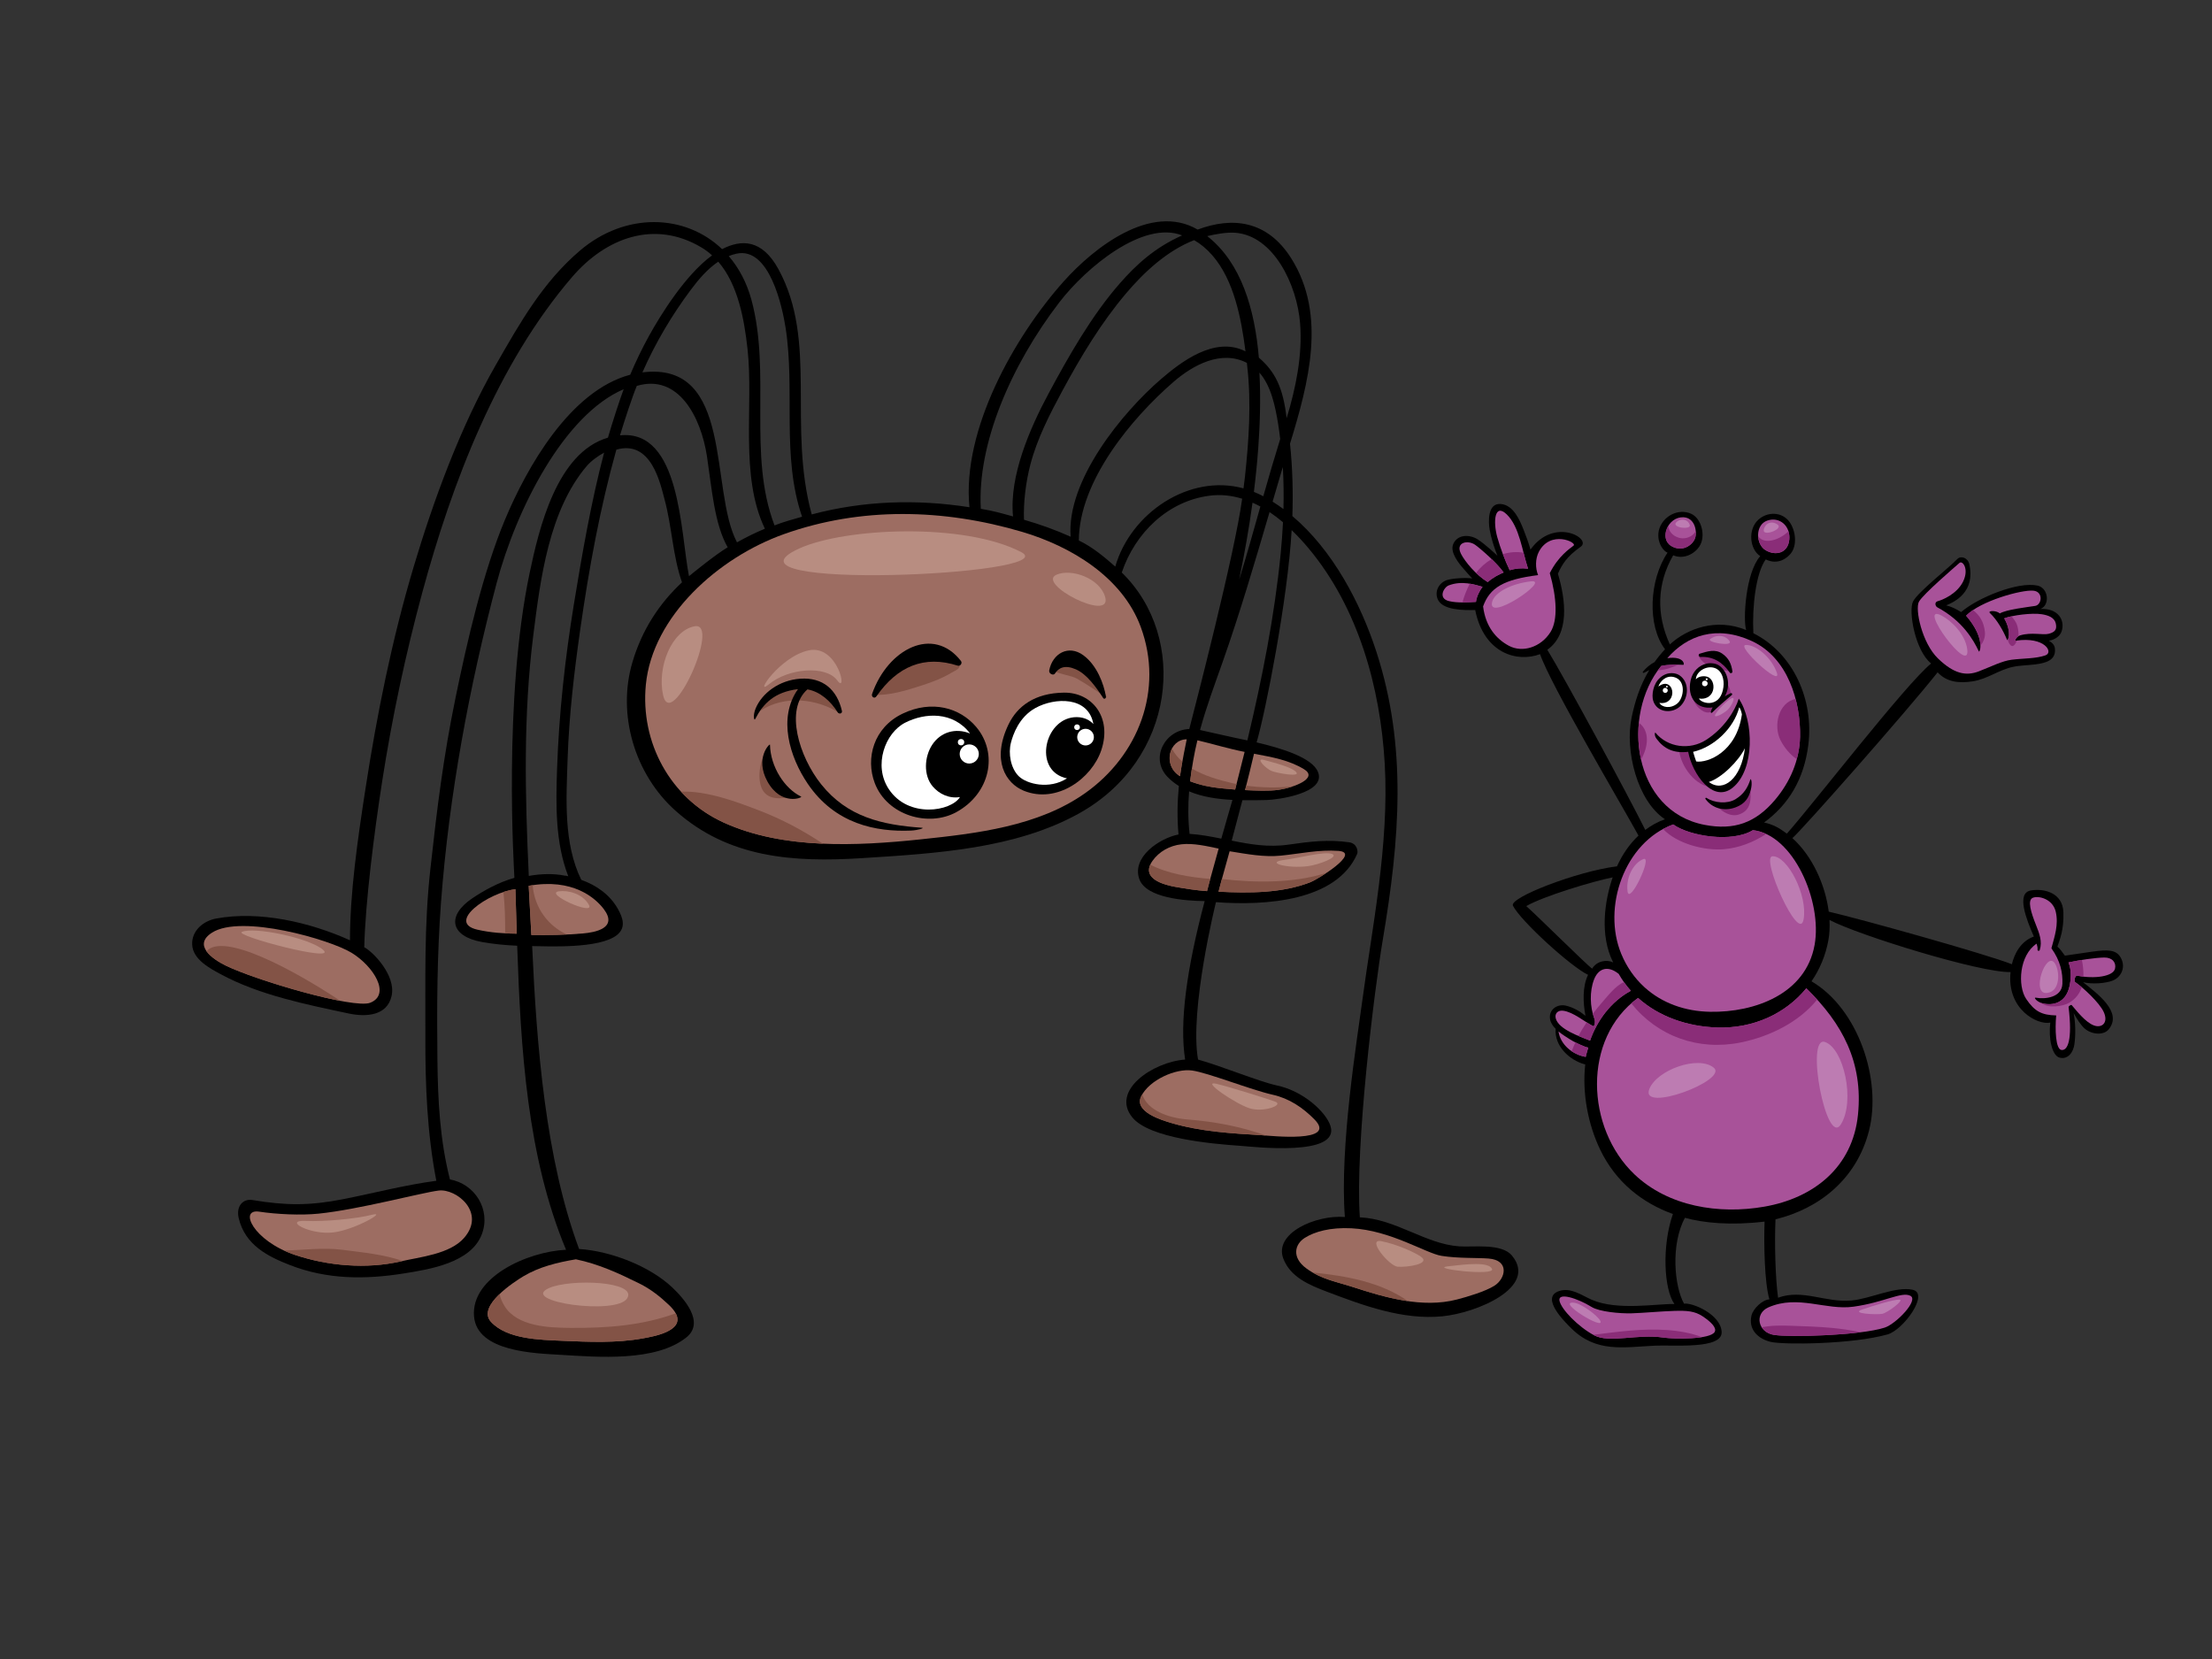 <?xml version="1.0" encoding="utf-8"?>
<!-- Generator: Adobe Illustrator 17.0.0, SVG Export Plug-In . SVG Version: 6.00 Build 0)  -->
<!DOCTYPE svg PUBLIC "-//W3C//DTD SVG 1.1//EN" "http://www.w3.org/Graphics/SVG/1.1/DTD/svg11.dtd">
<svg version="1.1" id="Layer_1" xmlns="http://www.w3.org/2000/svg" xmlns:xlink="http://www.w3.org/1999/xlink" x="0px" y="0px"
	 width="800px" height="600px" viewBox="0 0 800 600" enable-background="new 0 0 800 600" xml:space="preserve">
<rect x="0" y="0" width="800" height="600" fill="#333333" stroke="none"/>
<g>
	<path d="M764.268,354.563c2.638-1.129,4.458-4.269,3.049-7.552c-1.34-3.118-3.814-3.6-8.538-3.097
		c-2.401,0.257-10.627,1.562-11.993,1.712c-0.625-0.924-1.871-2.631-2.699-3.271c0.84-2.521,2.403-6.006,2.161-12.494
		c-0.252-6.894-6.845-8.649-11.772-7.81c-5.336,0.91-1.685,10.297,1.095,16.663c-4.82,1.718-7.102,6.404-7.942,10.009
		c-10-3.863-54.472-16.294-66.24-19.007c-1.23-9.669-5.934-20.132-13.156-26.596c2.932-2.338,41.423-45.9,52.531-59.962
		c3.302,3.551,7.731,4.039,12.763,3.248c5.268-0.828,9.343-4.13,14.454-5.216c2.638-0.561,5.484-0.558,8.165-0.909
		c3.662-0.479,7.579-1.446,7.028-5.834c-0.152-1.191-0.997-2.069-2.16-2.715c2.092-0.333,4.039-1.615,4.631-3.48
		c1.247-3.908-1.229-8.358-7.756-7.994c3.565-1.252,3.08-7.582-1.006-8.469c-7.106-1.54-21.616,4.383-27.626,9.583
		c-1.659-1.07-3.532-1.989-5.38-2.431c3.075-1.27,10.597-4.851,8.353-14.895c-0.522-2.337-3.066-3.217-4.389-1.815
		c-2.936,3.115-14.221,11.891-15.964,15.301c-1.744,3.412,0.73,17.779,6.545,22.43c-9.232,7.513-42.532,50.669-52.177,61.534
		c-2.71-2.023-4.97-3.326-8.241-4.024c8.931-6.513,14.456-15.743,16.008-28.089c2.055-16.347-5.48-33.15-19.883-40.371
		c-0.477-9.662,0.909-21.74,4.473-26.69c4.583,2.222,7.819-0.651,9.01-2.079c2.475-2.971,1.834-8.402-0.42-11.486
		c-2.749-3.763-7.996-3.763-11.262-0.791c-3.93,3.573-3.071,10.792,0.692,13.168c-5.356,6.053-6.261,23.196-5.09,26.737
		c-10.752-4.46-21.384-0.559-27.593,5.201c-5.024-10.889-4.645-22.138,1.197-32.236c3.763,1.584,7.675-0.445,9.506-3.267
		c2.376-3.663,0.765-10.106-3.069-11.782c-4.54-1.986-9.828,0.776-11.387,5.247c-1.412,4.055,0.892,8.02,2.901,8.851
		c-6.662,9.862-7.4,26.44-0.897,34.932c-1.356,1.44-2.628,2.992-3.798,4.638c-1.607,0.849-3.001,2.019-4.206,3.476
		c-0.21,0.257,0.106,0.541,0.367,0.402c0.648-0.35,1.29-0.681,1.936-0.992c-3.398,5.566-5.223,11.528-6.404,17.21
		c-2.447,11.801,1.98,30.001,12.061,36.751c-2.624,0.916-4.973,2.247-7.112,3.847c-5.659-11.479-29.199-55.032-35.423-65.154
		c8.151-5.751,6.662-17.987,3.827-27.514c1.566-3.427,3.193-6.182,8.25-9.746c4.111-2.897-9.589-10.929-18.173,1.031
		c-0.655-2.371-1.51-4.704-2.428-7.019c-1.458-3.687-3.708-9.02-8.225-9.465c-4.886-0.479-4.628,6.41-4.108,9.301
		c0.58,3.195,1.594,6.341,2.804,9.409c-0.191-0.198-4.582-4.331-7.246-5.988c-2.727-1.694-7.128-1.871-8.717,1.73
		c-1.327,3.004,2.066,7.084,3.78,9.038c0.946,1.081,1.977,2.278,3.069,3.439c-2.267-0.369-7.065-0.064-9.083,0.562
		c-2.708,0.838-4.609,3.818-3.445,6.821c1.618,4.168,9.48,4.125,13.608,4.036c3.181,15.806,15.29,19.045,23.455,15.949
		c3.784,11.077,29.336,54.207,35.604,65.619c-3.268,3.067-5.857,6.896-7.779,11.117c-14.785,1.888-39.054,11.378-37.637,14.223
		c2.729,5.485,21.048,22.145,27.178,25.027c-2.108,4.294-1.809,10.271-0.935,14.801c-2.09-1.667-4.434-3.033-7.063-3.654
		c-3.151-0.747-6.282,1.437-5.758,4.848c0.2,1.313,0.995,2.489,2.027,3.53c-0.477,6.171,4.894,11.293,10.51,12.837
		c0.075,0.019,0.131,0,0.201,0.012c-1.183,10.535,1.082,21.889,5.424,30.904c5.64,11.704,15.141,19.191,26.276,23.22
		c-4.016,11.53-3.274,27.165,0.55,32.554c-6.274-0.156-20.591,2.494-29.881-1.535c-3.615-1.569-7.548-4.568-11.793-3.169
		c-7.085,2.335,2.222,11.363,4.419,13.531c8.968,8.85,18.78,6.799,30.184,6.234c6.681-0.332,24.536,1.439,24.152-5.008
		c-0.383-6.448-10.804-10.674-13.597-10.172c-3.484-6.126-4.925-21.384,0.323-31.062c6.889,1.883,16.498,2.831,28.799,1.376
		c-0.287,7.823-0.047,22.171,1.754,28.124c-2.636,0.161-5.866,3.414-6.453,5.721c-1.313,5.168,2.368,8.576,6.934,9.658
		c4.566,1.081,29.504,0.906,42.267-2.714c5.668-1.61,15.28-14.825,9.033-16.146c-6.248-1.322-15.334,3.311-22.209,3.899
		c-9.373,0.803-17.538-4.245-26.447-1.017c-0.962-6.967-1.322-19.582-0.927-28.345c16.185-3.981,29.363-14.826,33.777-31.9
		c4.771-18.464-3.837-44.274-20.753-54.18c2.957-4.318,5.092-9.318,6.108-14.897c0.414-2.276,0.534-4.743,0.4-7.303
		c10.259,5.474,54.82,19.231,65.48,18.84c-1.439,13.511,9.759,19.264,14.369,18.29c-0.703,5.832,0.658,11.921,3.314,12.655
		c2.906,0.804,4.99-1.711,5.412-4.853c0.485-3.611,0.396-7.8-0.283-11.21c1.146,2.023,2.553,4.285,3.974,5.542
		c2.383,2.109,6.753,2.665,8.693,0.321c5.209-6.287-4.307-13.064-9.24-17.067C756.455,355.994,761.53,355.731,764.268,354.563z
		 M551.997,327.698c6.254-3.597,24.268-9.01,31.246-10.39c-2.873,8.412-4.817,20.843,0.193,30.78
		c-2.141-1.115-5.853-0.687-7.626,2.24C573.957,349.066,556.32,331.541,551.997,327.698z"/>
	<path d="M546.838,454.119c-3.785-4.587-13.98-2.996-19.051-3.353c-12.395-0.87-22.887-9.903-35.981-10.503
		c-1.803-25.707,5.314-82.645,8.288-100.315c6.126-36.401,8.918-69.859-2.368-104.431c-5.696-17.449-15.71-36.548-30.322-48.874
		c0.294-8.716,0.061-17.443-0.854-26.167c6.732-21.969,13.304-46.464,0.531-66.904c-8.818-14.112-21.629-15.152-33.923-10.544
		c-16.965-9.851-37.763,6.777-48.458,18.751c-17.733,19.857-36.875,53.651-34.081,81.667c-19.286-3.006-38.416-2.345-57.05,2.602
		c-8.769-32.318,2.238-62.509-12.014-88.662c-5.93-10.88-13.378-10.896-20.402-7.287c-13.401-12.83-35.017-13.419-51.386,0.518
		c-13.52,11.508-21.752,26.218-30.45,41.369c-12.721,22.16-22.526,48.868-29.795,73.285c-7.802,26.209-13.2,53.081-17.362,80.102
		c-2.836,18.429-5.586,37.514-5.586,54.693c-14.541-6.567-32.841-10.749-48.415-7.862c-4.694,0.868-8.872,4.449-8.659,9.408
		c0.231,5.406,6.446,8.636,10.55,10.842c13.858,7.457,30.827,10.845,46.134,14.105c6.046,1.283,13.888,0.926,15.462-6.447
		c1.611-7.543-7.025-16.097-9.907-17.524c0.36-15.859,3.537-41.123,6.488-60.069c3.598-23.101,8.423-45.81,14.537-68.359
		c10.729-39.562,27.064-82.426,54.129-113.955c12.181-14.194,29.752-20.823,46.767-10.732c1.414,0.837,2.694,1.813,3.873,2.881
		c-9.731,7.11-18.659,21.621-22.846,29.192c-2.505,4.529-4.731,9.206-6.767,13.978c-21.87,5.839-37.485,33.813-45.232,52.305
		c-8.009,19.117-13.707,43.992-17.912,64.416c-4.446,21.592-6.718,40.181-9.131,62.112c-2.303,20.939-1.725,39.52-1.802,60.551
		c-0.063,17.356,0.647,35.062,3.963,52.136c-11.454,1.522-22.503,4.456-33.84,6.679c-12.123,2.38-20.665,2.279-32.597,0.29
		c-3.604-0.601-6.006,2.338-5.045,6.486c2.282,9.853,10.703,13.981,18.621,17.061c13.378,5.204,27.116,5.232,41.114,2.995
		c9.152-1.462,24.273-3.782,28.205-14.168c3.397-8.974-2.603-18.27-11.533-19.823c-3.635-14.325-4.363-28.546-4.529-43.245
		c-0.217-18.995-0.116-38.058,1.302-57.003c2.886-38.513,10.204-78.066,20.098-115.38c7.111-26.811,24.34-60.928,45.964-70.177
		c-1.442,3.844-4.046,11.872-5.688,17.523c-18.493,5.419-24.927,32.793-28.328,48.965c-9.59,45.599-5.627,106.95-5.506,110.236
		c-5.775,1.62-11.04,4.593-15.165,7.355c-9.451,6.338-8.115,13.803,3.524,15.864c4.221,0.748,8.434,1.141,12.649,1.33
		c1.286,37.41,3.575,76.243,17.67,109.96c-14.033,0.664-34.458,9.972-33.283,24.085c1.073,12.88,22.112,13.353,31.257,13.909
		c13.557,0.822,34.402,2.602,45.533-6.289c6.875-5.496-1.002-14.203-5.079-18.062c-8.145-7.701-22.144-13.162-33.713-13.922
		c-12.103-32.584-15.343-73.191-16.972-109.547c5.361,0.049,24.38,1.075,30.697-4.022c3.357-2.708,2.066-6.278,0.347-9.355
		c-2.953-5.288-7.857-8.633-13.276-10.579c-6.496-13.231-5.421-29.408-4.947-43.723c0.52-15.758,2.377-31.458,4.603-47.054
		c3.079-21.562,7.109-43.69,13.033-64.814c12.615-3.604,15.837,12.087,17.456,18.101c2.647,9.827,2.917,20.26,6.279,29.889
		c-8.161,7.592-14.454,17.12-17.931,28.891c-5.614,19.002,0.881,40.577,15.588,53.71c19.213,17.154,42.667,18.707,67.298,17.156
		c27.222-1.714,55.512-3.429,78.447-16.074c35.188-19.402,39.866-63.657,15.647-87.234c4.852-14.372,16.667-25.815,31.682-27.776
		c4.131-0.54,8.098-0.082,11.861,1.086c-2.688,19.969-17.046,75.244-19.125,83.28c-8.966,0.367-14.197,10.651-7.946,17.239
		c1.257,1.328,2.67,2.429,4.179,3.382c-0.56,5.787-0.662,11.626-0.126,17.521c-6.996,1.393-16.967,8.241-14.182,16.126
		c2.458,6.959,16.848,7.888,23.645,7.973c-6.556,24.664-9.164,43.977-7.068,57.314c-11.553,0.834-26.998,11.166-19.121,20.895
		c6.127,7.569,28.54,9.582,39.139,10.308c4.27,0.294,36.306,4.109,32.51-7.298c-1.635-4.907-9.659-12.499-19.404-14.557
		c-6.141-1.297-20.13-7.042-28.457-9.355c-3.165-18.018,6.437-56.747,6.478-56.919c17.978,1.362,43.619-0.386,51.067-17.446
		c0.381-0.875,0.031-3.787-2.884-4.204c-7.57-1.081-13.923-0.308-22.045,0.856c-7.206,1.032-13.823-0.128-20.439-1.462
		c1.297-4.869,2.593-9.735,3.867-14.608c3.061,0.048,6.052-0.02,8.828-0.078c3.575-0.072,21.69-2.405,18.495-10.175
		c-2.128-5.178-13.094-8.529-22.189-10.662c3.209-10.841,11.273-51.76,12.676-76.776c2.184,2.101,4.217,4.308,6.065,6.516
		c18.051,21.564,26.005,50.362,27.598,77.918c1.686,29.235-4.686,60.069-8.05,85.299c-2.008,15.052-8.291,53.22-6.368,78.685
		c-10.57-0.837-25.827,5.916-22.23,15.127c2.604,6.667,9.371,9.47,15.688,11.874c13.276,5.045,27.517,10.305,41.771,8.921
		C533.973,474.862,556.319,465.613,546.838,454.119z M207.587,218.318c-3.246,19.833-5.438,39.817-6.122,59.903
		c-0.441,12.918-0.656,26.501,4.055,38.681c-0.291-0.062-0.579-0.143-0.869-0.198c-0.12-0.023-0.217,0-0.326-0.001
		c-4.077-0.837-8.579-0.71-13.081,0.084c-1.351-29.116-2.032-58.113,1.646-87.195c2.566-20.278,5.655-45.009,19.345-61.082
		c1.563-1.834,4.195-3.709,6.248-4.806C213.785,181.489,210.478,200.656,207.587,218.318z M224.232,157.448
		c1.511-5.015,4.464-14.046,6.073-17.882c15.052-4.497,23.232,11.253,25.395,25.593c1.724,11.457,2.669,24.374,7.475,32.783
		c-4.276,2.51-13.246,9.818-13.992,10.447C246.056,192.555,246.116,155.175,224.232,157.448z M249.763,104.915
		c2.813-3.772,6.04-7.626,10.014-10.27c7.22,8.363,9.421,21.145,10.567,31.497c2.283,20.605-2.921,45.779,6.286,65.074
		c-3.739,1.558-6.548,2.975-10.091,4.927c-10.035-19.102-1.036-65.578-34.199-61.468
		C236.975,124.121,242.866,114.166,249.763,104.915z M266.335,91.75c12.039-2.657,16.669,19.676,17.773,26.706
		c3.551,22.612-1.565,46.442,5.971,68.422c-3.492,1.008-6.594,1.826-9.965,3.137c-9.779-25.602-1.164-55.123-8.338-81.549
		c-1.714-6.306-4.569-11.607-8.216-15.85C264.452,92.261,265.373,91.963,266.335,91.75z M463.183,200.119
		c-2.199,22.565-6.719,45.325-12.059,67.656c-5.684-1.153-11.491-2.523-17.108-3.757c2.269-8.377,5.199-16.175,8.056-24.276
		c6.353-18.006,11.714-36.25,17.076-54.54c1.681,1.124,3.306,2.352,4.862,3.665C463.824,192.627,463.546,196.381,463.183,200.119z
		 M441.704,303.306c-3.867-0.778-7.439-1.466-11.494-1.73c-0.002-0.038,0.012-0.068,0.008-0.107
		c-0.568-5.125-0.568-10.214-0.161-15.263c4.774,2.022,10.249,2.814,15.674,3.089C445.327,290.85,442.532,300.188,441.704,303.306z
		 M452.99,181.797c0.961,0.431,1.913,0.884,2.84,1.393c-2.305,8.185-4.598,16.372-7.073,24.498
		c-0.193,0.631-0.404,1.263-0.603,1.895C450.077,200.373,451.725,191.113,452.99,181.797z M464.177,184.103
		c-1.277-0.942-2.586-1.832-3.924-2.671c0.916-3.122,1.831-6.241,2.755-9.365c0.308-1.04,0.625-2.094,0.948-3.154
		C464.248,173.97,464.309,179.04,464.177,184.103z M455.491,134.768c4.291,4.864,5.754,12.467,6.746,18.441
		c0.308,1.85,0.537,3.714,0.767,5.572c-2.138,6.87-4.163,13.778-6.124,20.708c-0.117-0.063-0.23-0.14-0.35-0.203
		c-1.007-0.523-2.025-0.975-3.048-1.388c0.66-5.327,1.205-10.666,1.59-16.026C455.631,154.1,456.02,144.574,455.491,134.768z
		 M455.28,129.345c-1.475-17.511-6.344-34.291-18.665-43.95c2.932-0.69,6.893-1.437,10.014-1.222
		c13.936,0.961,22.48,18.773,23.577,32.859c0.89,11.407-1.551,23.277-4.885,34.228C464.052,140.037,461.035,134.286,455.28,129.345z
		 M403.352,204.918c-3.877-3.403-8.118-7.019-13.177-9.448c0.096-21.446,19.039-44.166,34.187-57.305
		c7.162-6.217,17.348-11.692,26.58-6.929c0.054,0.482,0.109,0.97,0.163,1.443c1.475,13.227,0.561,26.672-0.863,39.856
		c-0.147,1.367-0.349,2.727-0.515,4.091C430.064,171.258,408.92,185.559,403.352,204.918z M438.458,92.343
		c7.782,8.933,10.458,22.691,11.988,34.729c-11.143-5.656-23.443,3.91-30.622,10.099c-13.783,11.884-34.149,36.539-32.617,56.936
		c-5.732-2.554-10.737-4.347-16.866-6.135c-0.24-6.007,0.611-13.433,2.292-19.896c2.46-9.446,7.049-18.328,11.659-26.874
		c6.619-12.265,13.884-24.337,22.889-35.002c6.567-7.771,14.98-15.574,24.699-19.343C434.166,88.16,436.375,89.952,438.458,92.343z
		 M383.076,109.402c9.736-12.703,30.395-29.795,44.452-24.268c-9.971,4.445-16.69,10.683-22.586,17.42
		c-10.121,11.559-18.487,26.308-25.71,39.766c-6.697,12.479-14.296,29.793-12.855,44.451c-4.644-1.273-6.873-1.942-11.653-2.764
		C353.403,160.7,365.503,132.334,383.076,109.402z"/>
	<path fill="#A85299" d="M693.997,217.637c1.454-2.72,13.625-13.117,14.689-14.064c1.064-0.945,3.545,2.128,1.3,6.737
		c-2.244,4.607-7.682,6.734-9.099,7.089c-1.418,0.354-0.935,1.873-0.237,2.245c9.099,4.845,13.11,11.815,15.034,15.96
		c0.268,0.575,2.573-4.615-4.608-12.933c5.139-5.315,20.063-9.461,24.326-9.046c3.693,0.36,3.04,5.133,0.653,5.508
		c-3.02,0.474-10.423,1.303-12.792,2.724c-1.289-1.172-4.559-1.064-3.558-0.12c2.575,2.426,4.79,6.329,6.165,9.654
		c0.278,0.675,1.894-2.664-1.008-7.758c2.902-1.125,10.01-2.061,13.621-1.481c2.313,0.374,4.558,1.184,5.032,3.376
		c0.473,2.191-0.355,3.078-2.489,3.671c-2.131,0.592-6.291-0.665-10.421,0.592c-1.363,0.415-2.108,1.997-1.478,1.905
		c10.4-1.536,13.677,4.244,10.635,5.317c-3.478,1.226-8.036,1.063-12.188,1.582c-3.519,0.439-7.309,2.435-11.917,4.208
		c-4.608,1.773-8.986,0.934-14.772-4.673C695.096,232.525,692.544,220.357,693.997,217.637z"/>
	<path fill="#A85299" d="M639.196,188.262c4.456-1.486,8.414,1.98,7.921,6.93c-0.495,4.951-5.051,5.943-8.615,3.763
		C634.938,196.777,634.741,189.748,639.196,188.262z"/>
	<path fill="#A85299" d="M604.445,197.47c-4.453-2.671-1.288-10.594,4.356-10.396c4.266,0.149,5.037,5.273,4.257,7.524
		C612.167,197.173,608.403,199.846,604.445,197.47z"/>
	<path fill="#8A2D78" d="M635.863,193.937c0.1,2.025,1.015,4.025,2.639,5.019c3.564,2.18,8.12,1.187,8.615-3.763
		c0.108-1.103-0.015-2.127-0.304-3.043C643.641,195.27,638.08,197.136,635.863,193.937z"/>
	<path fill="#8A2D78" d="M612.092,193.504c-1.388,1.117-3.356,1.483-5.057,0.932c-2.29-0.743-3.483-2.389-3.686-4.234
		c-1.498,2.466-1.465,5.732,1.095,7.268c3.959,2.376,7.722-0.297,8.613-2.872c0.22-0.637,0.311-1.503,0.24-2.422
		C612.965,192.663,612.572,193.116,612.092,193.504z"/>
	<path fill="#A85299" d="M544.971,186.072c4.609,4.494,5.578,13.383,7.667,19.6c-2.304-0.296-4.526-0.081-6.648,0.549
		c-1.711-3.593-3.408-8.099-4.477-11.936C539.928,188.594,540.554,181.766,544.971,186.072z"/>
	<path fill="#A85299" d="M528.402,200.336c-2.176-4.263,2.522-5.187,5.188-3.242c2.152,1.572,7.924,6.627,10.212,9.949
		c-1.725,0.748-3.873,1.793-5.736,3.479C533.734,207.901,529.792,203.052,528.402,200.336z"/>
	<path fill="#A85299" d="M533.803,217.678c-3.226,0.148-6.56,0.465-9.712-0.27c-4.185-0.979-1.899-5.028-0.154-5.689
		c4.754-1.801,9.174-0.369,12.245,0.505C535.035,213.711,534.006,215.906,533.803,217.678z"/>
	<path fill="#A85299" d="M545.746,233.574c-4.678-2.487-8.48-6.993-9.365-14.269c2.435-6.803,7.504-9.76,19.894-11.309
		c-1.025-2.472-1.045-5.923,0.28-8.447c4.201-8,13.961-3.353,12.554-2.226c-1.407,1.127-5.514,3.775-8.611,9.969
		c2.535,8.871,2.956,16.987,0.282,21.261C557.259,234.185,550.551,236.131,545.746,233.574z"/>
	<path fill="#8A2D78" d="M726.14,231.343c0.138,0.578,0.324,1.128,0.65,1.59c1.12,1.585,2.071,0.213,2.651-1.27
		c-0.109,0.015-0.203,0.018-0.313,0.035c-0.51,0.075-0.107-0.943,0.784-1.555c0.081-0.348,0.123-0.621,0.12-0.737
		c-0.04-1.219-0.197-2.452-0.633-3.601c-0.31-0.812-1.014-1.881-1.912-2.908c-1.037,0.225-1.946,0.475-2.624,0.738
		C727.199,227.736,726.606,230.699,726.14,231.343z"/>
	<path fill="#8A2D78" d="M716.239,233.585c1.104-1.453,1.843-3.09,1.622-5.112c-0.392-3.56-1.841-5.911-4.29-7.827
		c-0.966,0.65-1.82,1.326-2.495,2.025C715.321,227.588,716.243,231.399,716.239,233.585z"/>
	<path fill="#8A2D78" d="M543.538,200.413c0.765,2.032,1.607,4.032,2.453,5.808c2.122-0.631,4.344-0.846,6.648-0.549
		c-0.593-1.764-1.095-3.744-1.617-5.776C548.525,199.458,545.968,199.676,543.538,200.413z"/>
	<path fill="#8A2D78" d="M539.463,202.202c-2.181,1.283-4.115,2.991-5.623,5.003c1.308,1.248,2.739,2.418,4.225,3.317
		c1.863-1.686,4.011-2.731,5.736-3.479C542.815,205.609,541.176,203.862,539.463,202.202z"/>
	<path fill="#8A2D78" d="M528.906,217.873c1.634-0.006,3.28-0.121,4.896-0.196c0.203-1.772,1.232-3.966,2.379-5.455
		c-1.32-0.375-2.9-0.842-4.638-1.123C530.501,213.202,529.544,215.505,528.906,217.873z"/>
	<path fill="#A85299" d="M615.788,476.064c2.883,1.921,5.171,4.104,4.363,5.625c-1.479,2.783-14.583,2.658-18.539,2.063
		c-9.533-1.429-19.462,2.161-25.109-0.842c-5.647-3.004-11.894-9.369-12.495-12.494c-0.601-3.124,6.368-0.962,11.655,2.283
		c2.795,1.715,10.211,2.402,14.417,2.281c4.205-0.121,10.451-0.72,15.408-0.877C610.054,473.96,612.904,474.142,615.788,476.064z"/>
	<path fill="#A85299" d="M600.805,240.842c2.845-0.598,5.996-0.467,7.993-0.399c0.503,0.016,0.297-3.268-5.799-2.406
		c7.156-8.23,17.773-12.086,30.606-6.175c12.888,5.936,17.673,21.577,17.405,34.643c-0.173,8.48-3.623,16.343-9.021,22.745
		c-7.072,8.393-14.872,11.119-25.529,9.068C590.479,293.316,586.224,258.66,600.805,240.842z"/>
	<path fill="#8A2D78" d="M607.117,240.393c-1.865-0.038-4.174,0-6.312,0.449c-0.429,0.525-0.839,1.067-1.236,1.62
		c1.218-0.116,2.433-0.304,3.629-0.644C604.544,241.436,605.823,240.893,607.117,240.393z"/>
	<path fill="#8A2D78" d="M626.157,242.934c0.13-0.518-0.033-1.224-0.661-2.184c-0.711-1.087-1.572-2.155-2.608-2.974
		c-2.938-1.629-5.592-1.7-8.64-0.737c0.035,0.133,0.094,0.257,0.138,0.387C616.659,241.474,621.815,242.088,626.157,242.934z"/>
	<path fill="#8A2D78" d="M628.948,289.982c-2.866,1.721-6.327,1.787-9.146,0.403c2.307,2.764,5.772,5.238,9.026,4.211
		c4.484-1.415,4.593-5.569,4.146-9.472C632.117,287.119,630.787,288.879,628.948,289.982z"/>
	<path fill="#8A2D78" d="M619.243,284.716c-4.204-2.819-7.019-8.373-7.642-13.272c-1.441,0.197-2.899,0.25-4.314,0.051
		C607.979,277.272,613.185,284.4,619.243,284.716z"/>
	<path fill="#8A2D78" d="M643.962,267.737c1.424,2.761,3.398,5.107,5.847,6.833c0.709-2.606,1.145-5.298,1.201-8.065
		c0.091-4.436-0.418-9.166-1.612-13.716C643.211,254.027,641.26,262.497,643.962,267.737z"/>
	<path fill="#8A2D78" d="M592.721,261.399c-0.439,4.46-0.189,8.991,0.777,13.294C596.119,270.207,596.8,264.335,592.721,261.399z"/>
	<path fill="#8A2D78" d="M625.936,251.083c-0.086-2.497-1.29-4.218-3.195-5.245c-0.75-0.084-1.469-0.246-2.052-0.475
		c-0.409-0.16-0.816-0.339-1.22-0.535c-3.271-0.337-7.209,1.391-7.334,5.205c-0.008,0.224-0.096,0.392-0.219,0.518
		c0.157,1.433,0.52,2.886,1.303,4.082c1.274,1.946,4.257,4.414,6.521,2.198c0.333-0.325,0.696-0.631,1.07-0.932
		c1.497-1.841,3.154-3.492,5.138-4.767C625.946,251.114,625.936,251.101,625.936,251.083z"/>
	<path fill="#A85299" d="M573.5,382.239c-4.654-0.787-9.116-4.302-9.852-9.201c1.371,1.138,2.933,2.09,4.13,2.844
		c1.697,1.072,3.529,1.915,5.4,2.646c0.417,0.163,0.823,0.286,1.236,0.347C574.166,379.836,573.681,381.257,573.5,382.239z"/>
	<path fill="#A85299" d="M562.689,368.424c-0.548-1.861,0.72-3.124,2.642-2.884c3.618,0.45,7.689,3.964,10.837,5.57
		c0.474,0.241,0.914-1.471,0.455-2.684c-1.611-4.277-1.77-9.913-0.12-14.178c1.442-3.723,4.685-5.404,8.92-2.039
		c1.261,2.228,2.731,4.273,4.394,6.119c-7.31,3.951-12.24,10.884-14.755,18.025C571.244,374.815,563.835,372.313,562.689,368.424z"
		/>
	<path fill="#8A2D78" d="M569.772,376.982c-0.489,1.06-0.939,2.128-1.353,3.206c1.532,1.035,3.289,1.749,5.081,2.052
		c0.18-0.982,0.666-2.403,0.913-3.363c-0.413-0.061-0.819-0.184-1.236-0.347C572.015,378.073,570.881,377.549,569.772,376.982z"/>
	<path fill="#8A2D78" d="M579.517,362.417c-1.201,1.365-2.346,2.785-3.456,4.234c0.164,0.611,0.348,1.205,0.561,1.775
		c0.459,1.214,0.019,2.926-0.455,2.684c-0.728-0.373-1.512-0.853-2.324-1.366c-1.074,1.593-2.085,3.225-2.969,4.933
		c1.542,0.654,3.029,1.21,4.187,1.677c2.515-7.142,7.446-14.074,14.755-18.025c-0.896-0.995-1.724-2.057-2.505-3.163
		C584.2,356.604,581.529,360.133,579.517,362.417z"/>
	<path fill="#A85299" d="M670.333,472.581c11.172-1.563,17.299-5.526,20.542-3.964c3.244,1.561-5.167,10.208-9.25,11.532
		c-8.89,2.883-34.453,3.524-40.006,2.642c-5.909-0.939-7.206-7.707-2.042-9.971C650.27,468.137,660.353,473.978,670.333,472.581z"/>
	<path fill="#8A2D78" d="M589.817,481.213c-4.549,0.37-9.072,0.98-13.603,1.533c0.096,0.055,0.194,0.114,0.289,0.164
		c5.646,3.003,15.576-0.587,25.109,0.842c2.632,0.396,9.308,0.578,13.922-0.16C607.515,480.544,597.988,480.546,589.817,481.213z"/>
	<path fill="#8A2D78" d="M662.59,480.26c-4.95-0.463-9.937-0.614-14.905-0.779c-3.5-0.115-7.096-0.173-10.523,0.56
		c0.854,1.343,2.357,2.418,4.456,2.75c4.238,0.674,20.137,0.459,31.378-0.965C669.551,481.116,666.069,480.586,662.59,480.26z"/>
	<path fill="#A85299" d="M671.968,403.117c-1.915,19.066-16.055,30.18-33.857,33.287c-16.418,2.867-34.698-0.013-46.949-11.642
		c-17.654-16.753-18.989-49.115,1.257-63.847c7.559,6.802,17.925,10.375,28.695,10.701c12.955,0.389,24.635-4.976,32.157-14.184
		C666.327,370.151,673.868,384.211,671.968,403.117z"/>
	<path fill="#A85299" d="M656.277,341.737c-3.204,17.813-21.706,24.457-37.745,24.191c-9.18-0.152-17.448-3.166-23.685-8.788
		c-0.049-0.051-0.093-0.101-0.151-0.143c-3.481-3.181-6.331-7.174-8.325-11.964c-7.018-16.869,1.154-40.446,18.763-46.867
		c5.94,4.259,21.284,6.7,28.813,2.078C648.596,301.797,659.108,326.018,656.277,341.737z"/>
	<path fill="#8A2D78" d="M629.602,377.011c10.364-2.113,20.876-7.225,27.605-15.492c-1.253-1.378-2.556-2.743-3.936-4.086
		c-7.523,9.209-19.202,14.574-32.157,14.184c-10.769-0.326-21.136-3.899-28.695-10.701c-0.857,0.625-1.664,1.294-2.445,1.977
		C599.534,374.823,614.27,380.135,629.602,377.011z"/>
	<path fill="#8A2D78" d="M623.403,307.134c5.686-0.475,10.755-2.563,15.365-5.513c-1.546-0.716-3.156-1.201-4.821-1.376
		c-7.529,4.622-22.873,2.181-28.813-2.078c-1.272,0.464-2.487,1.026-3.659,1.66C606.665,305.284,616.65,307.698,623.403,307.134z"/>
	<path fill="#A85299" d="M750.551,355.223c2.834,1.922,8.744,7.407,10.292,10.785c1.547,3.379-0.108,5.383-2.486,5.115
		c-2.908-0.328-6.145-4.035-9.089-7.599c-0.255-0.306-1.164,0.439-1.138,0.657c1.453,12.147-0.353,15.783-2.544,15.56
		c-2.194-0.222-2.381-7.587-1.94-12.497c-5.178-0.109-7.805-1.424-10.851-5.967c-3.191-4.76-2.522-15.799,3.774-19.996
		c0.263,0.841,0.393,1.561,0.323,2.109c-0.069,0.537,0.651,0.696,0.817,0.18c0.979-3.058-0.163-6.016-1.3-8.864
		c-1.932-4.845-3.253-9.169-1.212-10.011c2.043-0.841,7.209,0.363,8.291,5.046c1.081,4.684-0.419,8.884-1.564,13.215
		c3.244,4.565,4.125,8.784,3.968,12.855c-0.192,4.965-6.249,5.646-9.635,5.014c-0.928-0.174,0.425,1.578,2.544,2.073
		c3.605,0.842,8.209-0.064,9.612-6.006c0.598-2.529,0.865-5.99-0.315-8.817c4.02-0.876,9.742-1.721,12.931-1.769
		c2.956-0.046,4.407,1.871,3.894,4.034c-0.656,2.767-7.221,3.8-13.649,2.533C750.473,352.716,749.962,354.825,750.551,355.223z"/>
	<path fill="#8A2D78" d="M738.801,362.899c-0.244-0.056-0.473-0.133-0.695-0.218c2.509,2.121,7.953,1.361,10.318-0.059
		c2.203-1.319,3.705-3.27,4.479-5.572c-0.885-0.75-1.704-1.386-2.353-1.827c-0.59-0.399-0.078-2.507,0.723-2.349
		c0.745,0.147,1.49,0.26,2.229,0.346c0.045-2.018-0.147-4.049-0.568-6.046c-1.699,0.273-3.383,0.586-4.837,0.902
		c1.18,2.827,0.913,6.288,0.315,8.817C747.011,362.834,742.407,363.741,738.801,362.899z"/>
	<path fill="#9D6D62" d="M133.902,362.656c-5.87,2.328-41.414-8.112-52.33-13.478c-4.628-2.277-12.024-7.354-4.85-11.901
		c10.567-6.697,42.485,2.459,50.434,7.311C135.103,349.44,141.47,359.652,133.902,362.656z"/>
	<path fill="#9D6D62" d="M158.675,430.579c6.343-0.771,17.178,7.9,9.184,17.108c-5.111,5.887-15.911,6.903-23.097,8.546
		c-12.236,2.801-26.159,1.624-38.131-2.397c-15.018-5.046-20.436-16.76-12.854-15.617c6.306,0.951,15.03,1.368,21.383,0.72
		C129.869,437.443,152.334,431.349,158.675,430.579z"/>
	<path fill="#9D6D62" d="M172.585,336.212c-11.202-2.625,3.85-13.322,13.819-14.644c0.18,5.244,0.305,10.769,0.48,16.099
		C182.559,337.667,177.265,337.309,172.585,336.212z"/>
	<path fill="#9D6D62" d="M231.281,464.219c4.043,2.003,7.49,4.715,10.751,7.836c9.333,8.921-5.814,11.309-9.56,11.994
		c-9.451,1.73-19.612,1.283-29.158,0.863c-7.944-0.347-20.011-0.519-25.777-6.887c-5.118-5.655,8.438-14.45,11.692-16.404
		c5.804-3.483,12.439-5.06,19.051-6.175C216.627,457.183,223.856,460.542,231.281,464.219z"/>
	<path fill="#9D6D62" d="M218.361,328.777c5.261,6.944-3.208,8.446-7.569,8.824c-6.057,0.526-12.409,0.63-18.621,0.546
		c-0.078-1.663-0.761-13.704-0.957-17.781C207.192,317.482,215.358,324.813,218.361,328.777z"/>
	<path fill="#9D6D62" d="M460.326,395.931c5.878,1.316,10.828,4.596,15.102,8.963c8.374,8.556-15.852,5.877-19.046,5.681
		c-11.116-0.688-22.059-1.292-32.792-4.443c-3.073-0.904-13.641-3.986-10.87-9.626c2.924-5.95,12.539-10.172,18.413-9.344
		C437.006,387.988,452.278,394.13,460.326,395.931z"/>
	<path fill="#9D6D62" d="M412.561,226.737c8.437,22.87-0.929,46.513-20.023,60.056c-17.074,12.112-39.476,14.663-59.71,16.787
		c-22.932,2.402-49.617,3.672-71.076-6.086c-19.416-8.831-30.202-29.027-28.17-49.872c2.416-24.771,26.219-45.993,49.945-54.449
		c27.788-9.904,57.711-9.213,86.115-0.826C387.25,197.548,405.904,208.694,412.561,226.737z"/>
	<path fill="#9D6D62" d="M429.194,267.385c0,0-1.858,8.867-2.433,13.339C420.319,276.754,422.843,267.382,429.194,267.385z"/>
	<path fill="#9D6D62" d="M433.056,267.744c5.667,1.334,11.358,3.078,17.076,4.19c-1.117,4.564-2.263,9.1-3.427,13.619
		c-1.7-0.127-3.39-0.28-5.054-0.443c-3.872-0.381-7.61-1.178-11.225-2.543C430.997,277.774,431.901,272.459,433.056,267.744z"/>
	<path fill="#9D6D62" d="M436.539,322.286c-4.059-0.304-7.488-0.841-11.492-1.548c-2.958-0.525-13.021-2.628-8.243-9.386
		c2.353-3.333,6.159-5.524,10.485-6.004c4.326-0.48,9.096,0.653,13.454,1.56C439.508,311.599,437.711,317.581,436.539,322.286z"/>
	<path fill="#9D6D62" d="M463.198,309.456c7.029-0.7,13.784-2.248,20.9-1.714c8.245,0.621-7.434,10.228-10.099,11.285
		c-10.216,4.048-22.386,4.032-33.293,3.461c1.132-4.589,2.797-10.053,4.004-14.618C451.109,308.902,457.183,310.059,463.198,309.456
		z"/>
	<path fill="#9D6D62" d="M453.958,272.674c6.231,1.187,12.208,2.207,17.661,5.524c5.267,3.201-3.483,6.606-9.131,7.447
		c-3.616,0.539-8.477,0.266-12.189,0.113c1.126-4.377,2.204-8.763,3.235-13.163C453.675,272.62,453.816,272.648,453.958,272.674z"/>
	<path fill="#835346" d="M423.846,270.748c-1.603,3.089-1.033,7.544,2.914,9.976c0.186-1.446,0.507-3.35,0.854-5.269
		C426.089,274.111,424.793,272.56,423.846,270.748z"/>
	<path fill="#835346" d="M445.644,283.225c-4.798-1.1-10.169-2.656-14.577-5.281c-0.24,1.565-0.462,3.122-0.641,4.623
		c3.615,1.366,7.353,2.162,11.225,2.543c1.664,0.164,3.354,0.316,5.054,0.443c0.171-0.663,0.333-1.336,0.504-2
		C446.68,283.448,446.155,283.342,445.644,283.225z"/>
	<path fill="#835346" d="M450.695,284.137c-0.136,0.538-0.26,1.081-0.397,1.62c3.712,0.154,8.573,0.426,12.189-0.113
		c1.595-0.237,3.432-0.684,5.138-1.267C461.955,285.013,456.057,284.882,450.695,284.137z"/>
	<path fill="#9D6D62" d="M540.46,465.012c-3.345,2.095-9.805,4.002-13.49,4.959c-12.59,3.264-26.016-0.705-37.993-4.6
		c-5.708-1.857-11.043-2.646-16.482-6.609c-5.438-3.962-4.239-8.768-0.634-11.05c3.605-2.284,9.242-3.876,16.94-3.486
		c14.178,0.722,26.87,9.063,32.558,9.971c6.006,0.96,12.802,0.644,17.002,0.97C546.077,455.773,544.527,462.463,540.46,465.012z"/>
	<path fill="#835346" d="M74.691,344.031c1.521,2.141,4.549,4,6.88,5.147c7.847,3.856,28.421,10.337,41.549,12.809
		C106.116,350.716,80.802,337.057,74.691,344.031z"/>
	<path fill="#835346" d="M123.801,452.003c-7.053-0.909-14.067,0.144-21.075,0.255c1.227,0.568,2.511,1.108,3.906,1.578
		c11.973,4.022,25.895,5.198,38.131,2.397c0.277-0.064,0.571-0.125,0.859-0.187C138.788,453.677,131.382,452.982,123.801,452.003z"
		/>
	<path fill="#835346" d="M182.698,337.541c1.452,0.076,2.87,0.126,4.186,0.126c-0.175-5.33-0.3-10.855-0.48-16.099
		c-1.377,0.183-2.85,0.549-4.337,1.044C182.617,327.556,182.723,332.545,182.698,337.541z"/>
	<path fill="#835346" d="M206.166,480.25c-7.632-0.068-19.124-0.449-23.728-7.945c-0.9-1.465-1.46-2.896-1.753-4.3
		c-3.393,3.249-5.825,7.063-3.148,10.02c5.766,6.368,17.833,6.54,25.777,6.887c9.546,0.419,19.707,0.866,29.158-0.863
		c3.3-0.602,15.43-2.528,11.909-9.073C232.563,479.303,219.931,480.372,206.166,480.25z"/>
	<path fill="#835346" d="M192.642,320.157c-0.477,0.068-0.937,0.12-1.428,0.209c0.196,4.077,0.879,16.118,0.957,17.781
		c4.248,0.057,8.556,0.015,12.798-0.179C198.259,334.828,193.324,328.419,192.642,320.157z"/>
	<path fill="#835346" d="M429.493,404.871c-6.917-0.543-14.59-3.281-16.358-9.093c-0.144,0.24-0.293,0.482-0.416,0.728
		c-2.771,5.641,7.797,8.722,10.87,9.626c10.732,3.151,21.676,3.755,32.792,4.443c0.315,0.018,0.839,0.064,1.51,0.117
		C448.933,407.488,439.511,405.659,429.493,404.871z"/>
	<path fill="#835346" d="M343.833,237.309c-11.099-5.927-25.497,2.163-28.067,13.984c5.859,0.37,12.216-1.647,17.618-3.392
		c3.76-1.213,7.526-2.621,10.905-4.705c0.79-0.488,3.586-1.485,2.55-3.003C346.036,239.016,345.111,237.992,343.833,237.309z"/>
	<path fill="#835346" d="M386.118,239.34c-2.348,0.311-3.596,1.694-4.923,3.31c2.357,1.337,6.066,1.547,8.305,2.799
		c3.712,2.075,7.162,4.562,10.757,6.826c-1.224-3.591-3.44-7.225-5.928-9.837C392.244,240.251,389.208,238.931,386.118,239.34z"/>
	<path fill="#835346" d="M286.549,247.166c-5.761,1.32-9.364,4.906-11.451,9.834c8.68-5.641,20.361-4.473,28.995,1.182
		C302.417,250.184,294.875,245.259,286.549,247.166z"/>
	<path fill="#835346" d="M274.496,293.086c-8.198-3.133-18.643-7.104-28.204-6.785c4.239,4.611,9.432,8.451,15.46,11.193
		c10.984,4.996,23.337,7.091,35.856,7.633C290.363,300.298,282.635,296.199,274.496,293.086z"/>
	<path fill="#835346" d="M277.879,270.789c-3.326,3.447-4.34,11.911-1.742,15.454c2.677,3.653,8.071,2.396,12.156,1.539
		C282.282,283.868,278.207,278.229,277.879,270.789z"/>
	<path fill="#835346" d="M416.022,312.714c-2.589,5.682,6.276,7.536,9.025,8.025c4.004,0.707,7.433,1.243,11.492,1.548
		c0.344-1.383,0.747-2.885,1.169-4.424C430.173,317.268,422.235,315.946,416.022,312.714z"/>
	<path fill="#835346" d="M441.922,317.898c-0.436,1.578-0.856,3.132-1.217,4.592c10.907,0.571,23.077,0.587,33.293-3.461
		c0.904-0.359,3.307-1.703,5.764-3.345C467.871,319.484,453.8,319.298,441.922,317.898z"/>
	<path fill="#835346" d="M474.718,460.209c4.68,2.743,9.33,3.56,14.26,5.163c6.435,2.092,13.287,4.196,20.205,5.198
		C499.519,463.713,486.76,461.408,474.718,460.209z"/>
	<path d="M333.456,299.371c-14.486-1.022-26.987-3.877-36.451-15.702c-8.045-10.053-13.226-27.103-4.988-34.343
		c4.565,0.793,8.364,4.194,10.957,8.311c0.465,0.739,1.745,0.434,1.523-0.524c-1.769-7.684-6.915-12.213-15.063-11.649
		c-7.731,0.531-13.864,5.291-16.138,10.724c-1.078,2.578-0.556,4.62-0.187,3.897c2.893-5.639,7.007-9.834,15.493-10.847
		c-7.349,10.358-3.054,24.505,3.522,34.21c9.918,14.631,24.746,17.45,37.25,16.945C332.026,300.284,334.542,299.447,333.456,299.371
		z"/>
	<path d="M353.074,262.932c-5.885-6.996-16.068-9.877-26.599-4.848c-10.533,5.027-13.514,16.165-10.104,25.132
		c4.453,11.715,19.449,16.041,29.536,10.483C358.146,286.961,361.124,272.502,353.074,262.932z"/>
	<path fill="#FFFFFF" d="M321.423,285.362c-5.671-8.608-1.266-20.332,5.936-23.994c7.199-3.664,17.303-4.168,23.492,3.913
		c-5.304-2.147-10.691-0.514-13.711,4.08c-2.811,4.277-3.263,10.993,0.174,15.048c2.308,2.724,5.939,4.509,9.875,3.861
		C344.011,293.464,328.495,296.099,321.423,285.362z"/>
	<path d="M384.826,250.504c-10.609,0.127-16.924,4.926-20.081,11.493c-6.241,12.982-1.027,21.344,5.556,24
		c11.938,4.811,24.604-4.432,28.024-14.77C402.246,259.385,394.931,250.384,384.826,250.504z"/>
	<path fill="#FFFFFF" d="M368.407,280.69c-2.903-2.903-3.804-8.188-2.78-12.125c0.757-2.906,2.904-9.22,8.841-12.503
		c7.017-3.882,19.198-4.293,20.968,5.811c-2.147-2.4-5.445-2.85-8.072-2.315c-10.117,2.061-13.275,19.491-1.472,21.949
		C379.522,285.616,371.312,283.595,368.407,280.69z"/>
	<path d="M347.547,239.063c-9.971-12.858-26.378-4.473-32.14,11.878c-0.386,1.088,0.872,1.891,1.538,0.932
		c7.635-10.969,17.359-15.009,29.467-11.12C347.264,241.027,348.16,239.852,347.547,239.063z"/>
	<path d="M399.976,251.945c-0.75-4.599-3.245-11.335-8.169-14.956c-5.36-3.949-11.15-0.665-12.342,5.463
		c-0.234,1.213,1.519,1.999,2.054,1.164c1.412-2.207,3.684-3.217,7.535-1.561c4.08,1.753,7.505,6.671,9.932,10.41
		C399.331,252.997,400.079,252.578,399.976,251.945z"/>
	<path d="M289.734,288.091c-5.954-2.856-11.08-10.733-11.259-18.768c-0.013-0.59-5.557,4.798-0.967,13.228
		C282.486,291.696,290.488,288.452,289.734,288.091z"/>
	<path d="M628.851,252.681c-1.344,4.337-5.268,10.747-11.911,14.972c-5.801,3.689-13.821,2.728-18.235-2.681
		c-0.159-0.194-0.556,0.914,0.396,2.202c2.744,3.706,6.295,5.338,11.458,4.733c1.51,8.029,8.968,18.75,16.101,12.96
		C634.685,278.352,634.315,260.682,628.851,252.681z"/>
	<path fill="#FFFFFF" d="M613.458,275.391c-0.423-1.139-0.801-2.298-1.117-3.478c7.578-1.74,14.768-8.569,16.676-16.13
		c0.48,0.617,0.816,1.739,0.961,2.608C628.055,272.045,617.488,276.04,613.458,275.391z"/>
	<path fill="#FFFFFF" d="M618.038,282.816c4.679-1.509,10.704-7.546,13.036-12.212C629.769,281.513,623.32,286.796,618.038,282.816z
		"/>
	<path d="M633.066,281.855c-0.96,2.952-2.322,5.308-5.405,7.193c-2.924,1.785-7.68,1.379-10.448-0.471
		c-0.255-0.171-0.608,0.104-0.409,0.38c2.548,3.547,6.891,4.498,10.841,3.053c3.568-1.305,4.825-3.526,5.557-6.381
		C633.89,282.955,633.212,281.408,633.066,281.855z"/>
	<path d="M622.856,236.384c-2.564-1.761-5.334-0.806-8.098,0.024c-0.716,0.217-0.35,1.238,0.319,1.202
		c4.477-0.259,7.977,1.942,10.568,5.698c0.246,0.36,0.978,0.078,0.908-0.438C626.184,240.079,625.219,238.008,622.856,236.384z"/>
	<path d="M607.426,244.245c-1.238-0.841-4.165-1.559-6.92,0.76c-2.756,2.319-3.193,6.462-2.618,8.388
		c1.335,4.475,7.057,4.871,9.99,1.833C610.814,252.181,610.999,246.67,607.426,244.245z"/>
	<path fill="#FFFFFF" d="M606.665,254.39c-2.391,2.03-5.581,1.521-6.522-0.181c2.754,0.47,4.562-1.197,4.68-3.59
		c0.103-2.027-1.71-4.817-5.043-2.317c0.508-1.667,2.579-4.164,5.58-3.442C609.89,245.947,609.055,252.362,606.665,254.39z"/>
	<path d="M625.93,250.709c-0.681,0.326-1.416,0.707-2.149,1.138c1.906-3.11,1.725-8.182-1.789-10.973
		c-1.267-1.005-3.269-1.208-4.783-0.87c-2.751,0.617-5.039,2.806-5.759,6.015c-1.414,6.306,2.316,10.691,7.953,9.83
		c-0.303,0.521-0.557,1.061-0.69,1.652c-0.053,0.24,0.268,0.428,0.429,0.27c1.98-1.932,5.314-4.867,7.2-6.42
		C626.674,251.077,626.333,250.515,625.93,250.709z"/>
	<path fill="#FFFFFF" d="M614.457,252.615c2.101,0.399,4.239-0.508,4.985-2.661c0.617-1.778,0.124-3.979-1.436-4.948
		c-1.08-0.674-3.557-0.662-4.673,0.688c0.073-2.972,4.275-5.472,7.427-3.842c1.965,1.017,2.898,3.77,2.536,6.632
		c-0.426,3.37-1.999,5.243-4.312,5.689C616.918,254.572,614.745,253.52,614.457,252.615z"/>
	<circle fill="#FFFFFF" cx="350.546" cy="272.684" r="3.462"/>
	<circle fill="#FFFFFF" cx="392.603" cy="266.592" r="3.013"/>
	<circle fill="#FFFFFF" cx="389.531" cy="263.009" r="1.023"/>
	<circle fill="#FFFFFF" cx="347.575" cy="268.422" r="1.152"/>
	<circle fill="#FFFFFF" cx="602.264" cy="249.689" r="0.896"/>
	<path fill="#FFFFFF" d="M602.85,248.038c-0.169,0-0.306,0.137-0.306,0.307c0,0.171,0.138,0.309,0.306,0.309
		c0.172,0,0.31-0.137,0.31-0.309C603.16,248.175,603.022,248.038,602.85,248.038z"/>
	<circle fill="#FFFFFF" cx="616.574" cy="247.181" r="1.009"/>
	<path fill="#FFFFFF" d="M617.233,245.321c-0.19,0-0.346,0.155-0.346,0.347c0,0.191,0.156,0.347,0.346,0.347
		c0.194,0,0.349-0.155,0.349-0.347C617.582,245.476,617.428,245.321,617.233,245.321z"/>
	<path fill="#BD7CB2" d="M539.705,217.502c0.909-3.114,6.503-6.379,14.008-7.255C561.218,209.371,537.329,225.633,539.705,217.502z"
		/>
	<path fill="#BD7CB2" d="M606.747,188.484c1.489-0.994,3.75-0.627,4.377,1.376C611.75,191.86,603.37,190.733,606.747,188.484z"/>
	<path fill="#BD7CB2" d="M637.892,191.61c0.439-2.308,2.751-3.503,5.003-1.877C645.146,191.36,637.393,194.236,637.892,191.61z"/>
	<path fill="#BD7CB2" d="M620.508,258.152c1.187-1.834,4.128-4.877,5.755-5.628c1.626-0.751,0.124,2.625-1.376,4.127
		C623.386,258.152,619.133,260.278,620.508,258.152z"/>
	<path fill="#BD7CB2" d="M631.391,233.261c3.759-0.125,9.505,4.753,11.256,10.133C644.4,248.771,627.639,233.385,631.391,233.261z"
		/>
	<path fill="#BD7CB2" d="M618.508,231.135c2.421-1.816,5.627-1.377,7.003,0.75C626.887,234.012,617.007,232.262,618.508,231.135z"/>
	<path fill="#BD7CB2" d="M641.025,309.684c5.345-0.306,12.883,14.136,11.256,22.891C650.655,341.33,636.646,309.935,641.025,309.684
		z"/>
	<path fill="#BD7CB2" d="M588.615,322.318c-0.608-5.218,2.253-10.256,5.754-11.631C597.871,309.31,589.241,327.698,588.615,322.318z
		"/>
	<path fill="#BD7CB2" d="M660.039,376.856c6.777,2.336,11.006,21.264,5.753,29.768C660.539,415.129,652.785,374.354,660.039,376.856
		z"/>
	<path fill="#BD7CB2" d="M596.499,393.866c2.726-6.913,17.636-12.26,23.264-7.757C625.393,390.613,592.996,402.748,596.499,393.866z
		"/>
	<path fill="#BD7CB2" d="M673.56,473.569c4.255-1.456,11.619-3.669,13.451-3.547c1.835,0.122-4.399,4.768-6.235,5.136
		C678.939,475.526,668.914,475.157,673.56,473.569z"/>
	<path fill="#BD7CB2" d="M569.119,471.125c2.682,0.205,8.777,4.708,9.661,6.601C580.493,481.398,562.759,470.637,569.119,471.125z"
		/>
	<path fill="#BD7CB2" d="M743.202,348.455c1.776,2.793,2.029,10.156-2.92,10.665C734.362,359.729,740.032,343.471,743.202,348.455z"
		/>
	<path fill="#BD7CB2" d="M702.195,222.632c3.479,1.81,8.48,6.606,9.268,12.061C712.987,245.232,692.671,217.68,702.195,222.632z"/>
	<path fill="#B88D81" d="M87.467,337.055c4.232-1.999,24.331,2.115,29.385,6.464C122.52,348.399,84.605,338.407,87.467,337.055z"/>
	<path fill="#B88D81" d="M202.068,322.362c3.272-0.498,8.699,0.823,10.932,4.936C215.233,331.412,196.663,323.184,202.068,322.362z"
		/>
	<path fill="#B88D81" d="M198.528,465.863c7.764-3.463,32.149-2.519,28.296,3.702C222.972,475.788,187.564,470.753,198.528,465.863z
		"/>
	<path fill="#B88D81" d="M110.527,441.566c6.667,0.297,18.221-0.74,24-2.223c5.778-1.482-6.122,5.412-13.926,6.37
		C112.156,446.751,102.226,441.198,110.527,441.566z"/>
	<path fill="#B88D81" d="M457.149,274.844c3.363,0.942,10.04,2.544,11.647,4.419c1.607,1.873-6.695,0.4-8.836-0.403
		C457.819,278.058,453.803,273.907,457.149,274.844z"/>
	<path fill="#B88D81" d="M464.512,310.992c5.732-0.743,14.594-3.211,17.272-2.141c2.677,1.07-4.853,3.912-8.838,4.418
		C465.582,314.206,457.284,311.929,464.512,310.992z"/>
	<path fill="#B88D81" d="M440.011,391.989c5.132,1.254,17.806,5.222,21.154,6.427c3.347,1.204-4.15,4.019-9.239,2.411
		C446.84,399.219,433.986,390.517,440.011,391.989z"/>
	<path fill="#B88D81" d="M499.589,448.89c5.726,1.115,12.279,4.162,14.325,5.622c3.749,2.677-5.357,3.882-8.435,3.615
		C502.4,457.859,494.099,447.82,499.589,448.89z"/>
	<path fill="#B88D81" d="M523.555,457.993c6.754-0.795,14.86-1.741,16.065,0.937C540.825,461.608,516.727,458.798,523.555,457.993z"
		/>
	<path fill="#B88D81" d="M278.015,247.531c7.195-5.966,20.752-6.962,24.768-1.472c4.016,5.489,0.267-13.12-10.309-10.844
		C281.897,237.49,272.527,252.084,278.015,247.531z"/>
	<path fill="#B88D81" d="M289.055,198.366c16.455-7.503,59.79-9.468,80.352,1.353C385.266,208.066,255.237,213.788,289.055,198.366z
		"/>
	<path fill="#B88D81" d="M382.122,207.835c5.46-2.34,15.692,1.352,17.585,8.116C402.326,225.305,374.547,211.081,382.122,207.835z"
		/>
	<path fill="#B88D81" d="M239.815,251.394c-2.216-10.073,3.049-23.275,11.363-24.891
		C260.918,224.609,242.791,264.921,239.815,251.394z"/>
</g>
</svg>
